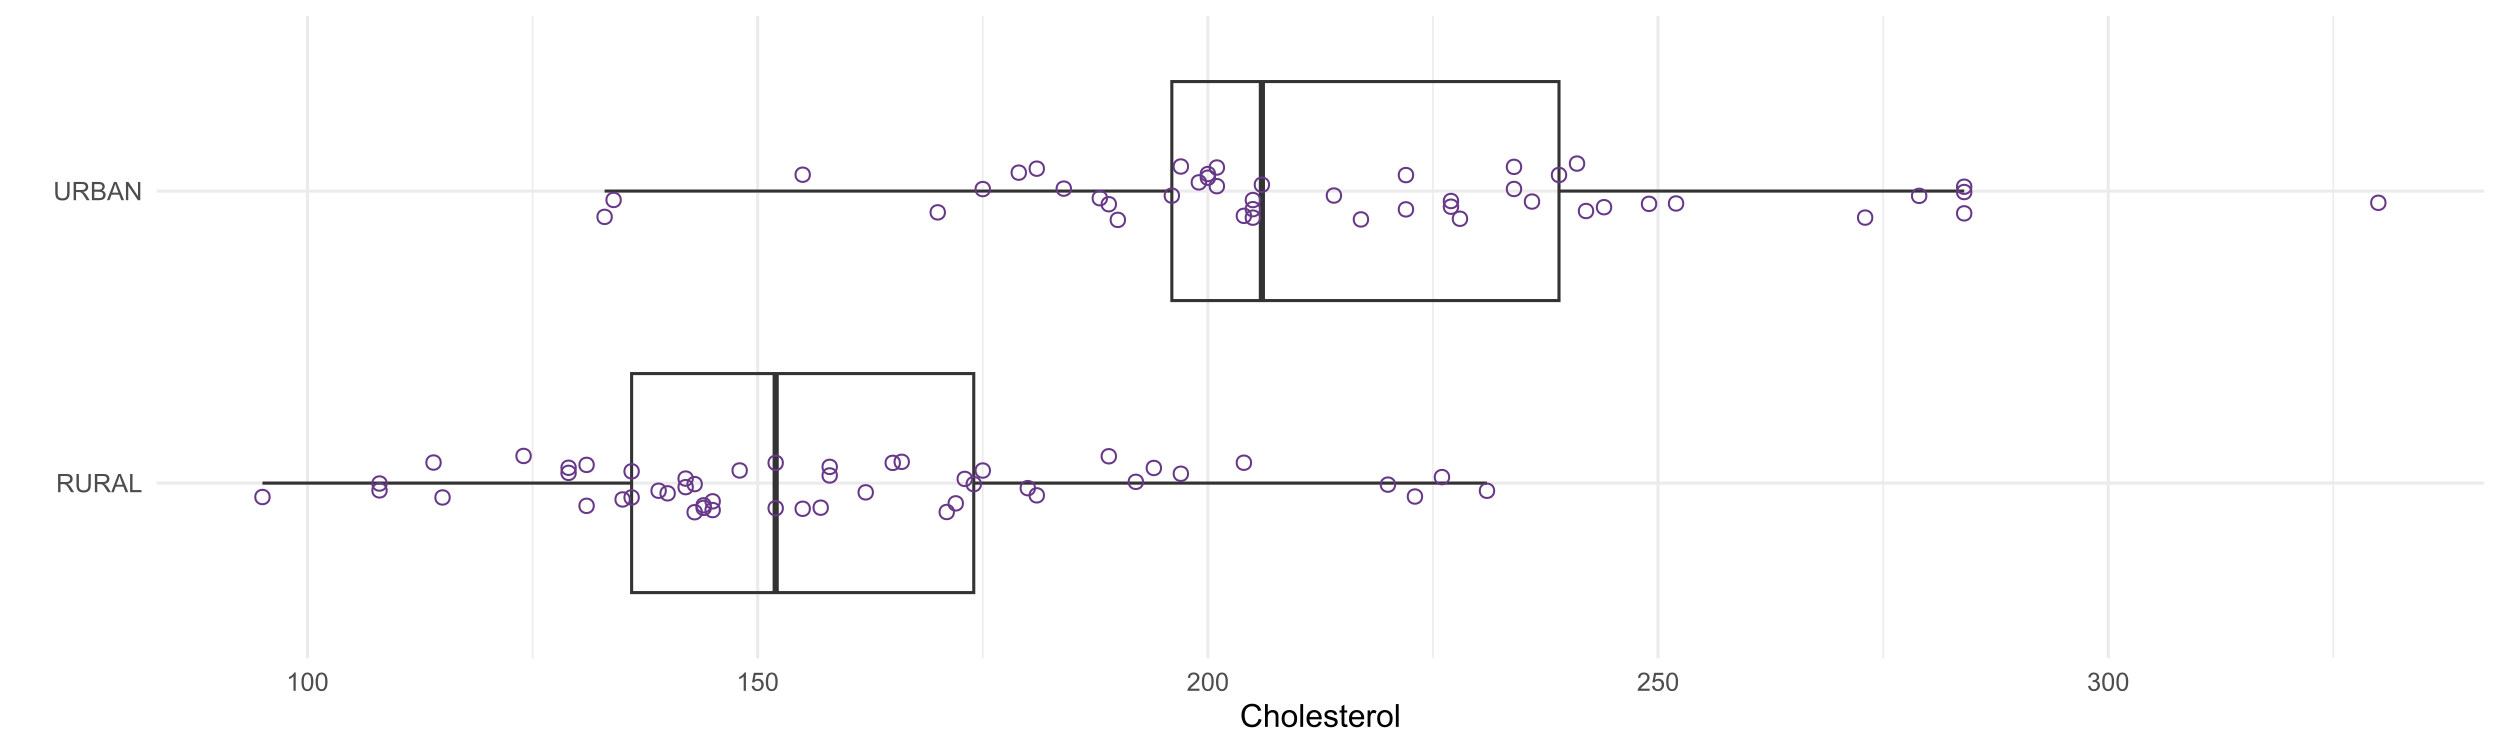 <?xml version="1.0" encoding="UTF-8"?>
<svg xmlns="http://www.w3.org/2000/svg" xmlns:xlink="http://www.w3.org/1999/xlink" width="864pt" height="259pt" viewBox="0 0 864 259" version="1.1">
<defs>
<g>
<symbol overflow="visible" id="glyph0-0">
<path style="stroke:none;" d="M 1.102 0 L 1.102 -5.5 L 5.5 -5.5 L 5.5 0 Z M 1.238 -0.137 L 5.363 -0.137 L 5.363 -5.363 L 1.238 -5.363 Z M 1.238 -0.137 "/>
</symbol>
<symbol overflow="visible" id="glyph0-1">
<path style="stroke:none;" d="M 0.691 0 L 0.691 -6.301 L 3.484 -6.301 C 4.043 -6.297 4.469 -6.242 4.766 -6.129 C 5.055 -6.016 5.289 -5.816 5.465 -5.531 C 5.637 -5.242 5.723 -4.926 5.727 -4.582 C 5.723 -4.133 5.578 -3.754 5.293 -3.449 C 5 -3.141 4.555 -2.945 3.953 -2.867 C 4.172 -2.758 4.34 -2.652 4.457 -2.551 C 4.695 -2.324 4.926 -2.047 5.148 -1.715 L 6.242 0 L 5.195 0 L 4.359 -1.312 C 4.117 -1.688 3.914 -1.977 3.758 -2.18 C 3.598 -2.379 3.457 -2.516 3.336 -2.598 C 3.207 -2.676 3.082 -2.734 2.957 -2.766 C 2.859 -2.785 2.703 -2.793 2.492 -2.797 L 1.527 -2.797 L 1.527 0 Z M 1.527 -3.52 L 3.316 -3.52 C 3.699 -3.516 3.996 -3.555 4.211 -3.637 C 4.422 -3.711 4.586 -3.836 4.699 -4.012 C 4.809 -4.184 4.863 -4.375 4.867 -4.582 C 4.863 -4.879 4.754 -5.121 4.543 -5.312 C 4.324 -5.504 3.984 -5.602 3.52 -5.602 L 1.527 -5.602 Z M 1.527 -3.52 "/>
</symbol>
<symbol overflow="visible" id="glyph0-2">
<path style="stroke:none;" d="M 4.812 -6.301 L 5.645 -6.301 L 5.645 -2.66 C 5.641 -2.027 5.57 -1.523 5.43 -1.152 C 5.285 -0.777 5.027 -0.473 4.652 -0.242 C 4.277 -0.008 3.785 0.105 3.184 0.109 C 2.59 0.105 2.109 0.008 1.734 -0.195 C 1.359 -0.398 1.09 -0.695 0.93 -1.082 C 0.77 -1.465 0.691 -1.992 0.691 -2.66 L 0.691 -6.301 L 1.527 -6.301 L 1.527 -2.664 C 1.523 -2.113 1.574 -1.711 1.68 -1.453 C 1.777 -1.195 1.953 -0.996 2.203 -0.855 C 2.449 -0.715 2.75 -0.645 3.109 -0.645 C 3.723 -0.645 4.16 -0.781 4.422 -1.059 C 4.68 -1.336 4.809 -1.871 4.812 -2.664 Z M 4.812 -6.301 "/>
</symbol>
<symbol overflow="visible" id="glyph0-3">
<path style="stroke:none;" d="M -0.012 0 L 2.406 -6.301 L 3.305 -6.301 L 5.883 0 L 4.934 0 L 4.199 -1.906 L 1.562 -1.906 L 0.871 0 Z M 1.805 -2.586 L 3.941 -2.586 L 3.281 -4.332 C 3.078 -4.855 2.93 -5.293 2.836 -5.637 C 2.754 -5.23 2.641 -4.828 2.496 -4.434 Z M 1.805 -2.586 "/>
</symbol>
<symbol overflow="visible" id="glyph0-4">
<path style="stroke:none;" d="M 0.645 0 L 0.645 -6.301 L 1.477 -6.301 L 1.477 -0.742 L 4.582 -0.742 L 4.582 0 Z M 0.645 0 "/>
</symbol>
<symbol overflow="visible" id="glyph0-5">
<path style="stroke:none;" d="M 0.645 0 L 0.645 -6.301 L 3.008 -6.301 C 3.484 -6.297 3.871 -6.234 4.164 -6.109 C 4.453 -5.98 4.68 -5.785 4.848 -5.52 C 5.012 -5.254 5.098 -4.977 5.098 -4.688 C 5.098 -4.418 5.023 -4.164 4.875 -3.926 C 4.727 -3.688 4.504 -3.496 4.215 -3.352 C 4.59 -3.238 4.883 -3.047 5.094 -2.777 C 5.297 -2.508 5.402 -2.191 5.402 -1.828 C 5.402 -1.531 5.34 -1.254 5.215 -1.004 C 5.09 -0.746 4.934 -0.551 4.75 -0.418 C 4.566 -0.277 4.336 -0.176 4.062 -0.105 C 3.781 -0.035 3.445 0 3.047 0 Z M 1.477 -3.652 L 2.84 -3.652 C 3.207 -3.648 3.473 -3.676 3.637 -3.727 C 3.844 -3.789 4.004 -3.891 4.113 -4.039 C 4.219 -4.18 4.27 -4.363 4.273 -4.59 C 4.27 -4.793 4.223 -4.977 4.125 -5.141 C 4.023 -5.297 3.879 -5.406 3.695 -5.465 C 3.508 -5.523 3.188 -5.555 2.738 -5.555 L 1.477 -5.555 Z M 1.477 -0.742 L 3.047 -0.742 C 3.312 -0.738 3.5 -0.75 3.613 -0.773 C 3.805 -0.805 3.965 -0.859 4.094 -0.945 C 4.223 -1.023 4.328 -1.141 4.414 -1.297 C 4.492 -1.445 4.535 -1.625 4.539 -1.828 C 4.535 -2.062 4.473 -2.266 4.355 -2.438 C 4.23 -2.609 4.066 -2.73 3.855 -2.805 C 3.641 -2.871 3.332 -2.906 2.934 -2.91 L 1.477 -2.91 Z M 1.477 -0.742 "/>
</symbol>
<symbol overflow="visible" id="glyph0-6">
<path style="stroke:none;" d="M 0.672 0 L 0.672 -6.301 L 1.527 -6.301 L 4.836 -1.352 L 4.836 -6.301 L 5.633 -6.301 L 5.633 0 L 4.777 0 L 1.469 -4.949 L 1.469 0 Z M 0.672 0 "/>
</symbol>
<symbol overflow="visible" id="glyph0-7">
<path style="stroke:none;" d="M 3.277 0 L 2.504 0 L 2.504 -4.93 C 2.316 -4.75 2.074 -4.574 1.773 -4.395 C 1.469 -4.215 1.195 -4.082 0.957 -3.996 L 0.957 -4.742 C 1.387 -4.941 1.766 -5.188 2.09 -5.48 C 2.414 -5.77 2.645 -6.051 2.781 -6.324 L 3.277 -6.324 Z M 3.277 0 "/>
</symbol>
<symbol overflow="visible" id="glyph0-8">
<path style="stroke:none;" d="M 0.367 -3.105 C 0.363 -3.848 0.438 -4.445 0.594 -4.902 C 0.742 -5.355 0.973 -5.707 1.277 -5.953 C 1.578 -6.199 1.957 -6.32 2.418 -6.324 C 2.754 -6.32 3.051 -6.254 3.309 -6.121 C 3.562 -5.984 3.773 -5.789 3.938 -5.531 C 4.102 -5.273 4.23 -4.961 4.328 -4.594 C 4.422 -4.227 4.469 -3.73 4.473 -3.105 C 4.469 -2.367 4.395 -1.77 4.242 -1.316 C 4.09 -0.859 3.863 -0.508 3.562 -0.262 C 3.258 -0.016 2.875 0.105 2.418 0.109 C 1.809 0.105 1.332 -0.109 0.988 -0.547 C 0.57 -1.066 0.363 -1.922 0.367 -3.105 Z M 1.16 -3.105 C 1.16 -2.07 1.281 -1.379 1.523 -1.039 C 1.766 -0.695 2.062 -0.527 2.418 -0.527 C 2.773 -0.527 3.074 -0.699 3.316 -1.043 C 3.559 -1.387 3.68 -2.074 3.68 -3.105 C 3.68 -4.145 3.559 -4.832 3.316 -5.172 C 3.074 -5.512 2.77 -5.684 2.41 -5.684 C 2.051 -5.684 1.77 -5.531 1.559 -5.234 C 1.293 -4.844 1.16 -4.137 1.16 -3.105 Z M 1.16 -3.105 "/>
</symbol>
<symbol overflow="visible" id="glyph0-9">
<path style="stroke:none;" d="M 0.367 -1.648 L 1.176 -1.719 C 1.234 -1.32 1.375 -1.023 1.594 -0.824 C 1.812 -0.625 2.078 -0.527 2.391 -0.527 C 2.762 -0.527 3.074 -0.668 3.336 -0.949 C 3.59 -1.23 3.719 -1.602 3.723 -2.066 C 3.719 -2.504 3.594 -2.852 3.348 -3.109 C 3.098 -3.363 2.773 -3.492 2.375 -3.492 C 2.125 -3.492 1.902 -3.434 1.703 -3.32 C 1.5 -3.207 1.344 -3.062 1.23 -2.883 L 0.504 -2.977 L 1.113 -6.215 L 4.246 -6.215 L 4.246 -5.473 L 1.73 -5.473 L 1.391 -3.781 C 1.766 -4.039 2.164 -4.172 2.582 -4.176 C 3.129 -4.172 3.594 -3.98 3.973 -3.605 C 4.352 -3.223 4.539 -2.734 4.543 -2.137 C 4.539 -1.562 4.375 -1.07 4.043 -0.656 C 3.637 -0.148 3.086 0.105 2.391 0.109 C 1.816 0.105 1.348 -0.051 0.984 -0.371 C 0.621 -0.691 0.414 -1.117 0.367 -1.648 Z M 0.367 -1.648 "/>
</symbol>
<symbol overflow="visible" id="glyph0-10">
<path style="stroke:none;" d="M 4.43 -0.742 L 4.43 0 L 0.266 0 C 0.258 -0.188 0.289 -0.367 0.355 -0.539 C 0.461 -0.82 0.629 -1.098 0.863 -1.375 C 1.094 -1.648 1.434 -1.965 1.879 -2.328 C 2.562 -2.887 3.023 -3.332 3.266 -3.664 C 3.5 -3.988 3.621 -4.301 3.625 -4.594 C 3.621 -4.898 3.512 -5.156 3.297 -5.367 C 3.074 -5.578 2.789 -5.684 2.441 -5.684 C 2.066 -5.684 1.77 -5.57 1.547 -5.348 C 1.32 -5.125 1.207 -4.816 1.207 -4.422 L 0.414 -4.504 C 0.465 -5.094 0.668 -5.543 1.027 -5.855 C 1.379 -6.164 1.855 -6.32 2.457 -6.324 C 3.059 -6.32 3.539 -6.152 3.891 -5.82 C 4.242 -5.484 4.418 -5.07 4.422 -4.578 C 4.418 -4.32 4.367 -4.074 4.266 -3.832 C 4.164 -3.59 3.992 -3.332 3.754 -3.062 C 3.512 -2.793 3.113 -2.426 2.562 -1.957 C 2.094 -1.566 1.797 -1.301 1.664 -1.16 C 1.531 -1.02 1.422 -0.879 1.34 -0.742 Z M 4.43 -0.742 "/>
</symbol>
<symbol overflow="visible" id="glyph0-11">
<path style="stroke:none;" d="M 0.371 -1.664 L 1.145 -1.766 C 1.23 -1.324 1.383 -1.008 1.598 -0.816 C 1.809 -0.621 2.066 -0.527 2.375 -0.527 C 2.734 -0.527 3.043 -0.652 3.297 -0.906 C 3.547 -1.156 3.672 -1.469 3.676 -1.844 C 3.672 -2.195 3.555 -2.488 3.324 -2.719 C 3.09 -2.949 2.797 -3.062 2.441 -3.066 C 2.293 -3.062 2.109 -3.035 1.895 -2.98 L 1.98 -3.66 C 2.031 -3.652 2.07 -3.648 2.105 -3.652 C 2.434 -3.648 2.73 -3.734 2.996 -3.91 C 3.254 -4.078 3.387 -4.344 3.391 -4.703 C 3.387 -4.984 3.289 -5.219 3.102 -5.406 C 2.906 -5.59 2.66 -5.684 2.359 -5.688 C 2.055 -5.684 1.805 -5.59 1.605 -5.402 C 1.402 -5.215 1.273 -4.93 1.219 -4.555 L 0.445 -4.691 C 0.539 -5.207 0.754 -5.609 1.09 -5.895 C 1.426 -6.18 1.844 -6.32 2.344 -6.324 C 2.688 -6.32 3.004 -6.246 3.293 -6.102 C 3.582 -5.953 3.801 -5.754 3.953 -5.5 C 4.105 -5.242 4.184 -4.973 4.184 -4.688 C 4.184 -4.414 4.109 -4.164 3.965 -3.945 C 3.816 -3.719 3.602 -3.543 3.316 -3.41 C 3.688 -3.324 3.977 -3.145 4.184 -2.875 C 4.391 -2.602 4.492 -2.262 4.496 -1.859 C 4.492 -1.305 4.293 -0.84 3.895 -0.461 C 3.492 -0.078 2.984 0.109 2.371 0.113 C 1.816 0.109 1.355 -0.051 0.992 -0.379 C 0.625 -0.707 0.418 -1.137 0.371 -1.664 Z M 0.371 -1.664 "/>
</symbol>
<symbol overflow="visible" id="glyph1-0">
<path style="stroke:none;" d="M 1.375 0 L 1.375 -6.875 L 6.875 -6.875 L 6.875 0 Z M 1.547 -0.172 L 6.703 -0.172 L 6.703 -6.703 L 1.547 -6.703 Z M 1.547 -0.172 "/>
</symbol>
<symbol overflow="visible" id="glyph1-1">
<path style="stroke:none;" d="M 6.469 -2.762 L 7.508 -2.496 C 7.285 -1.641 6.895 -0.988 6.328 -0.539 C 5.758 -0.094 5.062 0.129 4.25 0.133 C 3.398 0.129 2.707 -0.039 2.176 -0.383 C 1.641 -0.727 1.238 -1.227 0.961 -1.883 C 0.684 -2.535 0.543 -3.242 0.547 -3.996 C 0.543 -4.816 0.699 -5.531 1.016 -6.141 C 1.328 -6.75 1.777 -7.211 2.355 -7.531 C 2.934 -7.844 3.57 -8.004 4.266 -8.008 C 5.051 -8.004 5.711 -7.805 6.25 -7.406 C 6.785 -7.004 7.16 -6.438 7.375 -5.715 L 6.348 -5.473 C 6.16 -6.043 5.895 -6.457 5.551 -6.723 C 5.199 -6.98 4.766 -7.113 4.242 -7.117 C 3.637 -7.113 3.129 -6.969 2.727 -6.68 C 2.316 -6.391 2.031 -6 1.867 -5.512 C 1.699 -5.023 1.617 -4.52 1.621 -4 C 1.617 -3.328 1.715 -2.742 1.914 -2.246 C 2.105 -1.746 2.41 -1.375 2.824 -1.129 C 3.234 -0.879 3.68 -0.754 4.164 -0.758 C 4.746 -0.754 5.238 -0.922 5.645 -1.262 C 6.043 -1.594 6.32 -2.094 6.469 -2.762 Z M 6.469 -2.762 "/>
</symbol>
<symbol overflow="visible" id="glyph1-2">
<path style="stroke:none;" d="M 0.727 0 L 0.727 -7.875 L 1.691 -7.875 L 1.691 -5.047 C 2.141 -5.566 2.711 -5.828 3.398 -5.832 C 3.82 -5.828 4.188 -5.746 4.5 -5.582 C 4.812 -5.414 5.035 -5.184 5.168 -4.891 C 5.301 -4.598 5.367 -4.172 5.371 -3.613 L 5.371 0 L 4.406 0 L 4.406 -3.613 C 4.406 -4.094 4.301 -4.445 4.09 -4.668 C 3.879 -4.887 3.582 -4.996 3.203 -5 C 2.914 -4.996 2.645 -4.922 2.395 -4.777 C 2.141 -4.625 1.961 -4.426 1.852 -4.172 C 1.742 -3.918 1.688 -3.566 1.691 -3.121 L 1.691 0 Z M 0.727 0 "/>
</symbol>
<symbol overflow="visible" id="glyph1-3">
<path style="stroke:none;" d="M 0.367 -2.852 C 0.363 -3.906 0.656 -4.688 1.246 -5.199 C 1.734 -5.617 2.332 -5.828 3.039 -5.832 C 3.82 -5.828 4.461 -5.574 4.961 -5.062 C 5.457 -4.547 5.707 -3.836 5.711 -2.934 C 5.707 -2.195 5.598 -1.617 5.379 -1.199 C 5.156 -0.777 4.832 -0.449 4.414 -0.219 C 3.992 0.016 3.535 0.129 3.039 0.129 C 2.238 0.129 1.594 -0.125 1.105 -0.637 C 0.609 -1.148 0.363 -1.887 0.367 -2.852 Z M 1.359 -2.852 C 1.359 -2.121 1.516 -1.574 1.836 -1.211 C 2.152 -0.844 2.555 -0.66 3.039 -0.664 C 3.516 -0.66 3.914 -0.844 4.234 -1.211 C 4.551 -1.574 4.711 -2.133 4.715 -2.883 C 4.711 -3.586 4.551 -4.117 4.234 -4.484 C 3.91 -4.844 3.512 -5.027 3.039 -5.031 C 2.555 -5.027 2.152 -4.848 1.836 -4.488 C 1.516 -4.129 1.359 -3.582 1.359 -2.852 Z M 1.359 -2.852 "/>
</symbol>
<symbol overflow="visible" id="glyph1-4">
<path style="stroke:none;" d="M 0.703 0 L 0.703 -7.875 L 1.672 -7.875 L 1.672 0 Z M 0.703 0 "/>
</symbol>
<symbol overflow="visible" id="glyph1-5">
<path style="stroke:none;" d="M 4.629 -1.836 L 5.629 -1.715 C 5.469 -1.125 5.176 -0.672 4.75 -0.352 C 4.324 -0.031 3.781 0.129 3.121 0.129 C 2.281 0.129 1.617 -0.125 1.133 -0.641 C 0.641 -1.152 0.398 -1.875 0.402 -2.805 C 0.398 -3.762 0.645 -4.504 1.145 -5.035 C 1.637 -5.562 2.277 -5.828 3.066 -5.832 C 3.824 -5.828 4.449 -5.57 4.934 -5.051 C 5.418 -4.531 5.66 -3.801 5.66 -2.863 C 5.66 -2.805 5.656 -2.719 5.656 -2.605 L 1.402 -2.605 C 1.434 -1.977 1.613 -1.496 1.934 -1.164 C 2.25 -0.828 2.645 -0.66 3.125 -0.664 C 3.477 -0.66 3.781 -0.754 4.031 -0.945 C 4.281 -1.129 4.48 -1.426 4.629 -1.836 Z M 1.457 -3.398 L 4.641 -3.398 C 4.598 -3.879 4.473 -4.238 4.273 -4.48 C 3.961 -4.852 3.562 -5.039 3.078 -5.039 C 2.629 -5.039 2.258 -4.891 1.957 -4.594 C 1.652 -4.297 1.484 -3.898 1.457 -3.398 Z M 1.457 -3.398 "/>
</symbol>
<symbol overflow="visible" id="glyph1-6">
<path style="stroke:none;" d="M 0.34 -1.703 L 1.293 -1.852 C 1.344 -1.469 1.492 -1.172 1.742 -0.969 C 1.984 -0.762 2.328 -0.66 2.773 -0.664 C 3.211 -0.66 3.539 -0.75 3.758 -0.934 C 3.969 -1.113 4.078 -1.328 4.082 -1.574 C 4.078 -1.789 3.984 -1.961 3.797 -2.09 C 3.664 -2.172 3.332 -2.281 2.809 -2.418 C 2.098 -2.594 1.605 -2.75 1.332 -2.883 C 1.055 -3.012 0.848 -3.191 0.711 -3.422 C 0.566 -3.652 0.496 -3.906 0.5 -4.188 C 0.496 -4.441 0.555 -4.676 0.672 -4.895 C 0.785 -5.105 0.945 -5.289 1.148 -5.438 C 1.297 -5.547 1.5 -5.637 1.762 -5.715 C 2.02 -5.789 2.301 -5.828 2.602 -5.832 C 3.047 -5.828 3.438 -5.766 3.777 -5.637 C 4.113 -5.508 4.363 -5.332 4.527 -5.113 C 4.688 -4.891 4.797 -4.598 4.859 -4.234 L 3.914 -4.102 C 3.871 -4.395 3.746 -4.621 3.543 -4.789 C 3.336 -4.953 3.043 -5.039 2.668 -5.039 C 2.223 -5.039 1.906 -4.965 1.719 -4.816 C 1.523 -4.668 1.43 -4.496 1.434 -4.301 C 1.43 -4.176 1.469 -4.062 1.551 -3.965 C 1.629 -3.859 1.754 -3.773 1.922 -3.707 C 2.016 -3.668 2.301 -3.586 2.777 -3.461 C 3.461 -3.273 3.938 -3.121 4.207 -3.008 C 4.477 -2.891 4.688 -2.723 4.844 -2.504 C 4.996 -2.277 5.074 -2.004 5.074 -1.676 C 5.074 -1.352 4.98 -1.047 4.793 -0.766 C 4.605 -0.48 4.332 -0.262 3.98 -0.105 C 3.621 0.051 3.223 0.129 2.777 0.129 C 2.035 0.129 1.469 -0.023 1.082 -0.332 C 0.691 -0.641 0.445 -1.098 0.34 -1.703 Z M 0.34 -1.703 "/>
</symbol>
<symbol overflow="visible" id="glyph1-7">
<path style="stroke:none;" d="M 2.836 -0.863 L 2.977 -0.012 C 2.703 0.043 2.457 0.07 2.246 0.074 C 1.891 0.07 1.621 0.02 1.43 -0.09 C 1.234 -0.199 1.098 -0.348 1.02 -0.527 C 0.941 -0.707 0.902 -1.086 0.902 -1.672 L 0.902 -4.953 L 0.195 -4.953 L 0.195 -5.703 L 0.902 -5.703 L 0.902 -7.117 L 1.863 -7.695 L 1.863 -5.703 L 2.836 -5.703 L 2.836 -4.953 L 1.863 -4.953 L 1.863 -1.617 C 1.863 -1.34 1.879 -1.16 1.914 -1.086 C 1.945 -1.004 2 -0.941 2.078 -0.898 C 2.152 -0.848 2.262 -0.824 2.41 -0.828 C 2.516 -0.824 2.66 -0.836 2.836 -0.863 Z M 2.836 -0.863 "/>
</symbol>
<symbol overflow="visible" id="glyph1-8">
<path style="stroke:none;" d="M 0.715 0 L 0.715 -5.703 L 1.586 -5.703 L 1.586 -4.84 C 1.805 -5.242 2.008 -5.508 2.199 -5.637 C 2.383 -5.766 2.59 -5.828 2.82 -5.832 C 3.141 -5.828 3.473 -5.727 3.812 -5.523 L 3.48 -4.625 C 3.242 -4.762 3.004 -4.832 2.773 -4.836 C 2.555 -4.832 2.363 -4.77 2.199 -4.645 C 2.027 -4.516 1.91 -4.34 1.844 -4.113 C 1.73 -3.77 1.676 -3.391 1.68 -2.984 L 1.68 0 Z M 0.715 0 "/>
</symbol>
</g>
<clipPath id="clip1">
  <path d="M 183 5.48 L 185 5.48 L 185 227.512 L 183 227.512 Z M 183 5.48 "/>
</clipPath>
<clipPath id="clip2">
  <path d="M 339 5.48 L 340 5.48 L 340 227.512 L 339 227.512 Z M 339 5.48 "/>
</clipPath>
<clipPath id="clip3">
  <path d="M 494 5.48 L 496 5.48 L 496 227.512 L 494 227.512 Z M 494 5.48 "/>
</clipPath>
<clipPath id="clip4">
  <path d="M 650 5.48 L 652 5.48 L 652 227.512 L 650 227.512 Z M 650 5.48 "/>
</clipPath>
<clipPath id="clip5">
  <path d="M 806 5.48 L 807 5.48 L 807 227.512 L 806 227.512 Z M 806 5.48 "/>
</clipPath>
<clipPath id="clip6">
  <path d="M 54.145 166 L 858.52 166 L 858.52 168 L 54.145 168 Z M 54.145 166 "/>
</clipPath>
<clipPath id="clip7">
  <path d="M 54.145 65 L 858.52 65 L 858.52 67 L 54.145 67 Z M 54.145 65 "/>
</clipPath>
<clipPath id="clip8">
  <path d="M 105 5.48 L 107 5.48 L 107 227.512 L 105 227.512 Z M 105 5.48 "/>
</clipPath>
<clipPath id="clip9">
  <path d="M 261 5.48 L 263 5.48 L 263 227.512 L 261 227.512 Z M 261 5.48 "/>
</clipPath>
<clipPath id="clip10">
  <path d="M 416 5.48 L 418 5.48 L 418 227.512 L 416 227.512 Z M 416 5.48 "/>
</clipPath>
<clipPath id="clip11">
  <path d="M 572 5.48 L 574 5.48 L 574 227.512 L 572 227.512 Z M 572 5.48 "/>
</clipPath>
<clipPath id="clip12">
  <path d="M 728 5.48 L 730 5.48 L 730 227.512 L 728 227.512 Z M 728 5.48 "/>
</clipPath>
</defs>
<g id="surface34">
<rect x="0" y="0" width="864" height="259" style="fill:rgb(100%,100%,100%);fill-opacity:1;stroke:none;"/>
<g clip-path="url(#clip1)" clip-rule="nonzero">
<path style="fill:none;stroke-width:0.533;stroke-linecap:butt;stroke-linejoin:round;stroke:rgb(92.157%,92.157%,92.157%);stroke-opacity:1;stroke-miterlimit:10;" d="M 184.059 227.508 L 184.059 5.48 "/>
</g>
<g clip-path="url(#clip2)" clip-rule="nonzero">
<path style="fill:none;stroke-width:0.533;stroke-linecap:butt;stroke-linejoin:round;stroke:rgb(92.157%,92.157%,92.157%);stroke-opacity:1;stroke-miterlimit:10;" d="M 339.645 227.508 L 339.645 5.48 "/>
</g>
<g clip-path="url(#clip3)" clip-rule="nonzero">
<path style="fill:none;stroke-width:0.533;stroke-linecap:butt;stroke-linejoin:round;stroke:rgb(92.157%,92.157%,92.157%);stroke-opacity:1;stroke-miterlimit:10;" d="M 495.23 227.508 L 495.23 5.48 "/>
</g>
<g clip-path="url(#clip4)" clip-rule="nonzero">
<path style="fill:none;stroke-width:0.533;stroke-linecap:butt;stroke-linejoin:round;stroke:rgb(92.157%,92.157%,92.157%);stroke-opacity:1;stroke-miterlimit:10;" d="M 650.812 227.508 L 650.812 5.48 "/>
</g>
<g clip-path="url(#clip5)" clip-rule="nonzero">
<path style="fill:none;stroke-width:0.533;stroke-linecap:butt;stroke-linejoin:round;stroke:rgb(92.157%,92.157%,92.157%);stroke-opacity:1;stroke-miterlimit:10;" d="M 806.398 227.508 L 806.398 5.48 "/>
</g>
<g clip-path="url(#clip6)" clip-rule="nonzero">
<path style="fill:none;stroke-width:1.067;stroke-linecap:butt;stroke-linejoin:round;stroke:rgb(92.157%,92.157%,92.157%);stroke-opacity:1;stroke-miterlimit:10;" d="M 54.145 166.957 L 858.52 166.957 "/>
</g>
<g clip-path="url(#clip7)" clip-rule="nonzero">
<path style="fill:none;stroke-width:1.067;stroke-linecap:butt;stroke-linejoin:round;stroke:rgb(92.157%,92.157%,92.157%);stroke-opacity:1;stroke-miterlimit:10;" d="M 54.145 66.031 L 858.52 66.031 "/>
</g>
<g clip-path="url(#clip8)" clip-rule="nonzero">
<path style="fill:none;stroke-width:1.067;stroke-linecap:butt;stroke-linejoin:round;stroke:rgb(92.157%,92.157%,92.157%);stroke-opacity:1;stroke-miterlimit:10;" d="M 106.266 227.508 L 106.266 5.48 "/>
</g>
<g clip-path="url(#clip9)" clip-rule="nonzero">
<path style="fill:none;stroke-width:1.067;stroke-linecap:butt;stroke-linejoin:round;stroke:rgb(92.157%,92.157%,92.157%);stroke-opacity:1;stroke-miterlimit:10;" d="M 261.852 227.508 L 261.852 5.48 "/>
</g>
<g clip-path="url(#clip10)" clip-rule="nonzero">
<path style="fill:none;stroke-width:1.067;stroke-linecap:butt;stroke-linejoin:round;stroke:rgb(92.157%,92.157%,92.157%);stroke-opacity:1;stroke-miterlimit:10;" d="M 417.438 227.508 L 417.438 5.48 "/>
</g>
<g clip-path="url(#clip11)" clip-rule="nonzero">
<path style="fill:none;stroke-width:1.067;stroke-linecap:butt;stroke-linejoin:round;stroke:rgb(92.157%,92.157%,92.157%);stroke-opacity:1;stroke-miterlimit:10;" d="M 573.02 227.508 L 573.02 5.48 "/>
</g>
<g clip-path="url(#clip12)" clip-rule="nonzero">
<path style="fill:none;stroke-width:1.067;stroke-linecap:butt;stroke-linejoin:round;stroke:rgb(92.157%,92.157%,92.157%);stroke-opacity:1;stroke-miterlimit:10;" d="M 728.605 227.508 L 728.605 5.48 "/>
</g>
<path style="fill:none;stroke-width:1.067;stroke-linecap:butt;stroke-linejoin:round;stroke:rgb(20%,20%,20%);stroke-opacity:1;stroke-miterlimit:10;" d="M 336.531 166.957 L 513.898 166.957 "/>
<path style="fill:none;stroke-width:1.067;stroke-linecap:butt;stroke-linejoin:round;stroke:rgb(20%,20%,20%);stroke-opacity:1;stroke-miterlimit:10;" d="M 218.285 166.957 L 90.707 166.957 "/>
<path style="fill:none;stroke-width:1.067;stroke-linecap:butt;stroke-linejoin:miter;stroke:rgb(20%,20%,20%);stroke-opacity:1;stroke-miterlimit:10;" d="M 336.531 204.801 L 218.285 204.801 L 218.285 129.109 L 336.531 129.109 Z M 336.531 204.801 "/>
<path style="fill:none;stroke-width:2.134;stroke-linecap:butt;stroke-linejoin:miter;stroke:rgb(20%,20%,20%);stroke-opacity:1;stroke-miterlimit:10;" d="M 268.074 204.801 L 268.074 129.109 "/>
<path style="fill:none;stroke-width:1.067;stroke-linecap:butt;stroke-linejoin:round;stroke:rgb(20%,20%,20%);stroke-opacity:1;stroke-miterlimit:10;" d="M 538.793 66.031 L 678.82 66.031 "/>
<path style="fill:none;stroke-width:1.067;stroke-linecap:butt;stroke-linejoin:round;stroke:rgb(20%,20%,20%);stroke-opacity:1;stroke-miterlimit:10;" d="M 404.988 66.031 L 208.953 66.031 "/>
<path style="fill:none;stroke-width:1.067;stroke-linecap:butt;stroke-linejoin:miter;stroke:rgb(20%,20%,20%);stroke-opacity:1;stroke-miterlimit:10;" d="M 538.793 103.879 L 404.988 103.879 L 404.988 28.188 L 538.793 28.188 Z M 538.793 103.879 "/>
<path style="fill:none;stroke-width:2.134;stroke-linecap:butt;stroke-linejoin:miter;stroke:rgb(20%,20%,20%);stroke-opacity:1;stroke-miterlimit:10;" d="M 436.105 103.879 L 436.105 28.188 "/>
<path style="fill:none;stroke-width:0.709;stroke-linecap:round;stroke-linejoin:round;stroke:rgb(40.392%,21.961%,53.333%);stroke-opacity:1;stroke-miterlimit:10;" d="M 211.441 74.953 C 211.441 78.27 206.465 78.27 206.465 74.953 C 206.465 71.633 211.441 71.633 211.441 74.953 "/>
<path style="fill:none;stroke-width:0.709;stroke-linecap:round;stroke-linejoin:round;stroke:rgb(40.392%,21.961%,53.333%);stroke-opacity:1;stroke-miterlimit:10;" d="M 214.551 69.105 C 214.551 72.422 209.574 72.422 209.574 69.105 C 209.574 65.785 214.551 65.785 214.551 69.105 "/>
<path style="fill:none;stroke-width:0.709;stroke-linecap:round;stroke-linejoin:round;stroke:rgb(40.392%,21.961%,53.333%);stroke-opacity:1;stroke-miterlimit:10;" d="M 279.898 60.383 C 279.898 63.699 274.922 63.699 274.922 60.383 C 274.922 57.066 279.898 57.066 279.898 60.383 "/>
<path style="fill:none;stroke-width:0.709;stroke-linecap:round;stroke-linejoin:round;stroke:rgb(40.392%,21.961%,53.333%);stroke-opacity:1;stroke-miterlimit:10;" d="M 326.574 73.395 C 326.574 76.711 321.598 76.711 321.598 73.395 C 321.598 70.074 326.574 70.074 326.574 73.395 "/>
<path style="fill:none;stroke-width:0.709;stroke-linecap:round;stroke-linejoin:round;stroke:rgb(40.392%,21.961%,53.333%);stroke-opacity:1;stroke-miterlimit:10;" d="M 342.133 65.344 C 342.133 68.66 337.156 68.66 337.156 65.344 C 337.156 62.027 342.133 62.027 342.133 65.344 "/>
<path style="fill:none;stroke-width:0.709;stroke-linecap:round;stroke-linejoin:round;stroke:rgb(40.392%,21.961%,53.333%);stroke-opacity:1;stroke-miterlimit:10;" d="M 354.578 59.664 C 354.578 62.98 349.602 62.98 349.602 59.664 C 349.602 56.348 354.578 56.348 354.578 59.664 "/>
<path style="fill:none;stroke-width:0.709;stroke-linecap:round;stroke-linejoin:round;stroke:rgb(40.392%,21.961%,53.333%);stroke-opacity:1;stroke-miterlimit:10;" d="M 360.801 58.297 C 360.801 61.613 355.824 61.613 355.824 58.297 C 355.824 54.977 360.801 54.977 360.801 58.297 "/>
<path style="fill:none;stroke-width:0.709;stroke-linecap:round;stroke-linejoin:round;stroke:rgb(40.392%,21.961%,53.333%);stroke-opacity:1;stroke-miterlimit:10;" d="M 370.137 65.191 C 370.137 68.508 365.16 68.508 365.16 65.191 C 365.16 61.871 370.137 61.871 370.137 65.191 "/>
<path style="fill:none;stroke-width:0.709;stroke-linecap:round;stroke-linejoin:round;stroke:rgb(40.392%,21.961%,53.333%);stroke-opacity:1;stroke-miterlimit:10;" d="M 382.582 68.5 C 382.582 71.82 377.605 71.82 377.605 68.5 C 377.605 65.184 382.582 65.184 382.582 68.5 "/>
<path style="fill:none;stroke-width:0.709;stroke-linecap:round;stroke-linejoin:round;stroke:rgb(40.392%,21.961%,53.333%);stroke-opacity:1;stroke-miterlimit:10;" d="M 385.695 70.586 C 385.695 73.902 380.719 73.902 380.719 70.586 C 380.719 67.27 385.695 67.27 385.695 70.586 "/>
<path style="fill:none;stroke-width:0.709;stroke-linecap:round;stroke-linejoin:round;stroke:rgb(40.392%,21.961%,53.333%);stroke-opacity:1;stroke-miterlimit:10;" d="M 388.809 75.988 C 388.809 79.309 383.832 79.309 383.832 75.988 C 383.832 72.672 388.809 72.672 388.809 75.988 "/>
<path style="fill:none;stroke-width:0.709;stroke-linecap:round;stroke-linejoin:round;stroke:rgb(40.392%,21.961%,53.333%);stroke-opacity:1;stroke-miterlimit:10;" d="M 407.477 67.617 C 407.477 70.938 402.5 70.938 402.5 67.617 C 402.5 64.301 407.477 64.301 407.477 67.617 "/>
<path style="fill:none;stroke-width:0.709;stroke-linecap:round;stroke-linejoin:round;stroke:rgb(40.392%,21.961%,53.333%);stroke-opacity:1;stroke-miterlimit:10;" d="M 410.59 57.543 C 410.59 60.859 405.613 60.859 405.613 57.543 C 405.613 54.227 410.59 54.227 410.59 57.543 "/>
<path style="fill:none;stroke-width:0.709;stroke-linecap:round;stroke-linejoin:round;stroke:rgb(40.392%,21.961%,53.333%);stroke-opacity:1;stroke-miterlimit:10;" d="M 416.812 63.031 C 416.812 66.352 411.836 66.352 411.836 63.031 C 411.836 59.715 416.812 59.715 416.812 63.031 "/>
<path style="fill:none;stroke-width:0.709;stroke-linecap:round;stroke-linejoin:round;stroke:rgb(40.392%,21.961%,53.333%);stroke-opacity:1;stroke-miterlimit:10;" d="M 419.926 61.418 C 419.926 64.734 414.949 64.734 414.949 61.418 C 414.949 58.098 419.926 58.098 419.926 61.418 "/>
<path style="fill:none;stroke-width:0.709;stroke-linecap:round;stroke-linejoin:round;stroke:rgb(40.392%,21.961%,53.333%);stroke-opacity:1;stroke-miterlimit:10;" d="M 419.926 60.148 C 419.926 63.465 414.949 63.465 414.949 60.148 C 414.949 56.832 419.926 56.832 419.926 60.148 "/>
<path style="fill:none;stroke-width:0.709;stroke-linecap:round;stroke-linejoin:round;stroke:rgb(40.392%,21.961%,53.333%);stroke-opacity:1;stroke-miterlimit:10;" d="M 423.035 57.895 C 423.035 61.211 418.059 61.211 418.059 57.895 C 418.059 54.574 423.035 54.574 423.035 57.895 "/>
<path style="fill:none;stroke-width:0.709;stroke-linecap:round;stroke-linejoin:round;stroke:rgb(40.392%,21.961%,53.333%);stroke-opacity:1;stroke-miterlimit:10;" d="M 423.035 64.344 C 423.035 67.66 418.059 67.66 418.059 64.344 C 418.059 61.027 423.035 61.027 423.035 64.344 "/>
<path style="fill:none;stroke-width:0.709;stroke-linecap:round;stroke-linejoin:round;stroke:rgb(40.392%,21.961%,53.333%);stroke-opacity:1;stroke-miterlimit:10;" d="M 432.371 74.594 C 432.371 77.91 427.395 77.91 427.395 74.594 C 427.395 71.273 432.371 71.273 432.371 74.594 "/>
<path style="fill:none;stroke-width:0.709;stroke-linecap:round;stroke-linejoin:round;stroke:rgb(40.392%,21.961%,53.333%);stroke-opacity:1;stroke-miterlimit:10;" d="M 435.484 75.219 C 435.484 78.539 430.508 78.539 430.508 75.219 C 430.508 71.902 435.484 71.902 435.484 75.219 "/>
<path style="fill:none;stroke-width:0.709;stroke-linecap:round;stroke-linejoin:round;stroke:rgb(40.392%,21.961%,53.333%);stroke-opacity:1;stroke-miterlimit:10;" d="M 435.484 72.289 C 435.484 75.605 430.508 75.605 430.508 72.289 C 430.508 68.969 435.484 68.969 435.484 72.289 "/>
<path style="fill:none;stroke-width:0.709;stroke-linecap:round;stroke-linejoin:round;stroke:rgb(40.392%,21.961%,53.333%);stroke-opacity:1;stroke-miterlimit:10;" d="M 435.484 69.141 C 435.484 72.457 430.508 72.457 430.508 69.141 C 430.508 65.824 435.484 65.824 435.484 69.141 "/>
<path style="fill:none;stroke-width:0.709;stroke-linecap:round;stroke-linejoin:round;stroke:rgb(40.392%,21.961%,53.333%);stroke-opacity:1;stroke-miterlimit:10;" d="M 438.594 63.844 C 438.594 67.164 433.617 67.164 433.617 63.844 C 433.617 60.527 438.594 60.527 438.594 63.844 "/>
<path style="fill:none;stroke-width:0.709;stroke-linecap:round;stroke-linejoin:round;stroke:rgb(40.392%,21.961%,53.333%);stroke-opacity:1;stroke-miterlimit:10;" d="M 463.488 67.578 C 463.488 70.898 458.512 70.898 458.512 67.578 C 458.512 64.262 463.488 64.262 463.488 67.578 "/>
<path style="fill:none;stroke-width:0.709;stroke-linecap:round;stroke-linejoin:round;stroke:rgb(40.392%,21.961%,53.333%);stroke-opacity:1;stroke-miterlimit:10;" d="M 472.824 75.832 C 472.824 79.152 467.848 79.152 467.848 75.832 C 467.848 72.516 472.824 72.516 472.824 75.832 "/>
<path style="fill:none;stroke-width:0.709;stroke-linecap:round;stroke-linejoin:round;stroke:rgb(40.392%,21.961%,53.333%);stroke-opacity:1;stroke-miterlimit:10;" d="M 488.383 60.512 C 488.383 63.828 483.406 63.828 483.406 60.512 C 483.406 57.195 488.383 57.195 488.383 60.512 "/>
<path style="fill:none;stroke-width:0.709;stroke-linecap:round;stroke-linejoin:round;stroke:rgb(40.392%,21.961%,53.333%);stroke-opacity:1;stroke-miterlimit:10;" d="M 488.383 72.359 C 488.383 75.68 483.406 75.68 483.406 72.359 C 483.406 69.043 488.383 69.043 488.383 72.359 "/>
<path style="fill:none;stroke-width:0.709;stroke-linecap:round;stroke-linejoin:round;stroke:rgb(40.392%,21.961%,53.333%);stroke-opacity:1;stroke-miterlimit:10;" d="M 503.941 69.469 C 503.941 72.785 498.965 72.785 498.965 69.469 C 498.965 66.148 503.941 66.148 503.941 69.469 "/>
<path style="fill:none;stroke-width:0.709;stroke-linecap:round;stroke-linejoin:round;stroke:rgb(40.392%,21.961%,53.333%);stroke-opacity:1;stroke-miterlimit:10;" d="M 503.941 71.438 C 503.941 74.754 498.965 74.754 498.965 71.438 C 498.965 68.117 503.941 68.117 503.941 71.438 "/>
<path style="fill:none;stroke-width:0.709;stroke-linecap:round;stroke-linejoin:round;stroke:rgb(40.392%,21.961%,53.333%);stroke-opacity:1;stroke-miterlimit:10;" d="M 507.051 75.605 C 507.051 78.922 502.074 78.922 502.074 75.605 C 502.074 72.285 507.051 72.285 507.051 75.605 "/>
<path style="fill:none;stroke-width:0.709;stroke-linecap:round;stroke-linejoin:round;stroke:rgb(40.392%,21.961%,53.333%);stroke-opacity:1;stroke-miterlimit:10;" d="M 525.723 57.668 C 525.723 60.988 520.746 60.988 520.746 57.668 C 520.746 54.352 525.723 54.352 525.723 57.668 "/>
<path style="fill:none;stroke-width:0.709;stroke-linecap:round;stroke-linejoin:round;stroke:rgb(40.392%,21.961%,53.333%);stroke-opacity:1;stroke-miterlimit:10;" d="M 525.723 65.316 C 525.723 68.633 520.746 68.633 520.746 65.316 C 520.746 62 525.723 62 525.723 65.316 "/>
<path style="fill:none;stroke-width:0.709;stroke-linecap:round;stroke-linejoin:round;stroke:rgb(40.392%,21.961%,53.333%);stroke-opacity:1;stroke-miterlimit:10;" d="M 531.945 69.656 C 531.945 72.977 526.969 72.977 526.969 69.656 C 526.969 66.34 531.945 66.34 531.945 69.656 "/>
<path style="fill:none;stroke-width:0.709;stroke-linecap:round;stroke-linejoin:round;stroke:rgb(40.392%,21.961%,53.333%);stroke-opacity:1;stroke-miterlimit:10;" d="M 541.281 60.477 C 541.281 63.793 536.305 63.793 536.305 60.477 C 536.305 57.16 541.281 57.16 541.281 60.477 "/>
<path style="fill:none;stroke-width:0.709;stroke-linecap:round;stroke-linejoin:round;stroke:rgb(40.392%,21.961%,53.333%);stroke-opacity:1;stroke-miterlimit:10;" d="M 547.504 56.535 C 547.504 59.852 542.527 59.852 542.527 56.535 C 542.527 53.215 547.504 53.215 547.504 56.535 "/>
<path style="fill:none;stroke-width:0.709;stroke-linecap:round;stroke-linejoin:round;stroke:rgb(40.392%,21.961%,53.333%);stroke-opacity:1;stroke-miterlimit:10;" d="M 550.617 72.93 C 550.617 76.246 545.641 76.246 545.641 72.93 C 545.641 69.613 550.617 69.613 550.617 72.93 "/>
<path style="fill:none;stroke-width:0.709;stroke-linecap:round;stroke-linejoin:round;stroke:rgb(40.392%,21.961%,53.333%);stroke-opacity:1;stroke-miterlimit:10;" d="M 556.84 71.609 C 556.84 74.926 551.863 74.926 551.863 71.609 C 551.863 68.289 556.84 68.289 556.84 71.609 "/>
<path style="fill:none;stroke-width:0.709;stroke-linecap:round;stroke-linejoin:round;stroke:rgb(40.392%,21.961%,53.333%);stroke-opacity:1;stroke-miterlimit:10;" d="M 572.398 70.453 C 572.398 73.773 567.422 73.773 567.422 70.453 C 567.422 67.137 572.398 67.137 572.398 70.453 "/>
<path style="fill:none;stroke-width:0.709;stroke-linecap:round;stroke-linejoin:round;stroke:rgb(40.392%,21.961%,53.333%);stroke-opacity:1;stroke-miterlimit:10;" d="M 581.734 70.316 C 581.734 73.637 576.758 73.637 576.758 70.316 C 576.758 67 581.734 67 581.734 70.316 "/>
<path style="fill:none;stroke-width:0.709;stroke-linecap:round;stroke-linejoin:round;stroke:rgb(40.392%,21.961%,53.333%);stroke-opacity:1;stroke-miterlimit:10;" d="M 647.078 75.199 C 647.078 78.52 642.102 78.52 642.102 75.199 C 642.102 71.883 647.078 71.883 647.078 75.199 "/>
<path style="fill:none;stroke-width:0.709;stroke-linecap:round;stroke-linejoin:round;stroke:rgb(40.392%,21.961%,53.333%);stroke-opacity:1;stroke-miterlimit:10;" d="M 665.75 67.688 C 665.75 71.004 660.773 71.004 660.773 67.688 C 660.773 64.367 665.75 64.367 665.75 67.688 "/>
<path style="fill:none;stroke-width:0.709;stroke-linecap:round;stroke-linejoin:round;stroke:rgb(40.392%,21.961%,53.333%);stroke-opacity:1;stroke-miterlimit:10;" d="M 681.309 64.535 C 681.309 67.852 676.332 67.852 676.332 64.535 C 676.332 61.215 681.309 61.215 681.309 64.535 "/>
<path style="fill:none;stroke-width:0.709;stroke-linecap:round;stroke-linejoin:round;stroke:rgb(40.392%,21.961%,53.333%);stroke-opacity:1;stroke-miterlimit:10;" d="M 681.309 66.371 C 681.309 69.691 676.332 69.691 676.332 66.371 C 676.332 63.055 681.309 63.055 681.309 66.371 "/>
<path style="fill:none;stroke-width:0.709;stroke-linecap:round;stroke-linejoin:round;stroke:rgb(40.392%,21.961%,53.333%);stroke-opacity:1;stroke-miterlimit:10;" d="M 681.309 73.738 C 681.309 77.059 676.332 77.059 676.332 73.738 C 676.332 70.422 681.309 70.422 681.309 73.738 "/>
<path style="fill:none;stroke-width:0.709;stroke-linecap:round;stroke-linejoin:round;stroke:rgb(40.392%,21.961%,53.333%);stroke-opacity:1;stroke-miterlimit:10;" d="M 824.445 70.082 C 824.445 73.402 819.469 73.402 819.469 70.082 C 819.469 66.766 824.445 66.766 824.445 70.082 "/>
<path style="fill:none;stroke-width:0.709;stroke-linecap:round;stroke-linejoin:round;stroke:rgb(40.392%,21.961%,53.333%);stroke-opacity:1;stroke-miterlimit:10;" d="M 93.195 171.77 C 93.195 175.086 88.219 175.086 88.219 171.77 C 88.219 168.449 93.195 168.449 93.195 171.77 "/>
<path style="fill:none;stroke-width:0.709;stroke-linecap:round;stroke-linejoin:round;stroke:rgb(40.392%,21.961%,53.333%);stroke-opacity:1;stroke-miterlimit:10;" d="M 133.648 167.105 C 133.648 170.422 128.672 170.422 128.672 167.105 C 128.672 163.789 133.648 163.789 133.648 167.105 "/>
<path style="fill:none;stroke-width:0.709;stroke-linecap:round;stroke-linejoin:round;stroke:rgb(40.392%,21.961%,53.333%);stroke-opacity:1;stroke-miterlimit:10;" d="M 133.648 169.48 C 133.648 172.797 128.672 172.797 128.672 169.48 C 128.672 166.164 133.648 166.164 133.648 169.48 "/>
<path style="fill:none;stroke-width:0.709;stroke-linecap:round;stroke-linejoin:round;stroke:rgb(40.392%,21.961%,53.333%);stroke-opacity:1;stroke-miterlimit:10;" d="M 152.316 159.859 C 152.316 163.176 147.34 163.176 147.34 159.859 C 147.34 156.539 152.316 156.539 152.316 159.859 "/>
<path style="fill:none;stroke-width:0.709;stroke-linecap:round;stroke-linejoin:round;stroke:rgb(40.392%,21.961%,53.333%);stroke-opacity:1;stroke-miterlimit:10;" d="M 155.43 171.926 C 155.43 175.242 150.453 175.242 150.453 171.926 C 150.453 168.609 155.43 168.609 155.43 171.926 "/>
<path style="fill:none;stroke-width:0.709;stroke-linecap:round;stroke-linejoin:round;stroke:rgb(40.392%,21.961%,53.333%);stroke-opacity:1;stroke-miterlimit:10;" d="M 183.434 157.574 C 183.434 160.895 178.457 160.895 178.457 157.574 C 178.457 154.258 183.434 154.258 183.434 157.574 "/>
<path style="fill:none;stroke-width:0.709;stroke-linecap:round;stroke-linejoin:round;stroke:rgb(40.392%,21.961%,53.333%);stroke-opacity:1;stroke-miterlimit:10;" d="M 198.992 163.422 C 198.992 166.738 194.016 166.738 194.016 163.422 C 194.016 160.105 198.992 160.105 198.992 163.422 "/>
<path style="fill:none;stroke-width:0.709;stroke-linecap:round;stroke-linejoin:round;stroke:rgb(40.392%,21.961%,53.333%);stroke-opacity:1;stroke-miterlimit:10;" d="M 198.992 161.652 C 198.992 164.973 194.016 164.973 194.016 161.652 C 194.016 158.336 198.992 158.336 198.992 161.652 "/>
<path style="fill:none;stroke-width:0.709;stroke-linecap:round;stroke-linejoin:round;stroke:rgb(40.392%,21.961%,53.333%);stroke-opacity:1;stroke-miterlimit:10;" d="M 205.215 174.816 C 205.215 178.133 200.238 178.133 200.238 174.816 C 200.238 171.496 205.215 171.496 205.215 174.816 "/>
<path style="fill:none;stroke-width:0.709;stroke-linecap:round;stroke-linejoin:round;stroke:rgb(40.392%,21.961%,53.333%);stroke-opacity:1;stroke-miterlimit:10;" d="M 205.215 160.668 C 205.215 163.984 200.238 163.984 200.238 160.668 C 200.238 157.348 205.215 157.348 205.215 160.668 "/>
<path style="fill:none;stroke-width:0.709;stroke-linecap:round;stroke-linejoin:round;stroke:rgb(40.392%,21.961%,53.333%);stroke-opacity:1;stroke-miterlimit:10;" d="M 217.664 172.605 C 217.664 175.926 212.688 175.926 212.688 172.605 C 212.688 169.289 217.664 169.289 217.664 172.605 "/>
<path style="fill:none;stroke-width:0.709;stroke-linecap:round;stroke-linejoin:round;stroke:rgb(40.392%,21.961%,53.333%);stroke-opacity:1;stroke-miterlimit:10;" d="M 220.773 162.902 C 220.773 166.219 215.797 166.219 215.797 162.902 C 215.797 159.582 220.773 159.582 220.773 162.902 "/>
<path style="fill:none;stroke-width:0.709;stroke-linecap:round;stroke-linejoin:round;stroke:rgb(40.392%,21.961%,53.333%);stroke-opacity:1;stroke-miterlimit:10;" d="M 220.773 171.922 C 220.773 175.238 215.797 175.238 215.797 171.922 C 215.797 168.605 220.773 168.605 220.773 171.922 "/>
<path style="fill:none;stroke-width:0.709;stroke-linecap:round;stroke-linejoin:round;stroke:rgb(40.392%,21.961%,53.333%);stroke-opacity:1;stroke-miterlimit:10;" d="M 230.109 169.598 C 230.109 172.914 225.133 172.914 225.133 169.598 C 225.133 166.281 230.109 166.281 230.109 169.598 "/>
<path style="fill:none;stroke-width:0.709;stroke-linecap:round;stroke-linejoin:round;stroke:rgb(40.392%,21.961%,53.333%);stroke-opacity:1;stroke-miterlimit:10;" d="M 233.223 170.5 C 233.223 173.816 228.246 173.816 228.246 170.5 C 228.246 167.184 233.223 167.184 233.223 170.5 "/>
<path style="fill:none;stroke-width:0.709;stroke-linecap:round;stroke-linejoin:round;stroke:rgb(40.392%,21.961%,53.333%);stroke-opacity:1;stroke-miterlimit:10;" d="M 239.445 168.352 C 239.445 171.668 234.469 171.668 234.469 168.352 C 234.469 165.031 239.445 165.031 239.445 168.352 "/>
<path style="fill:none;stroke-width:0.709;stroke-linecap:round;stroke-linejoin:round;stroke:rgb(40.392%,21.961%,53.333%);stroke-opacity:1;stroke-miterlimit:10;" d="M 239.445 165.398 C 239.445 168.715 234.469 168.715 234.469 165.398 C 234.469 162.082 239.445 162.082 239.445 165.398 "/>
<path style="fill:none;stroke-width:0.709;stroke-linecap:round;stroke-linejoin:round;stroke:rgb(40.392%,21.961%,53.333%);stroke-opacity:1;stroke-miterlimit:10;" d="M 242.559 167.312 C 242.559 170.629 237.582 170.629 237.582 167.312 C 237.582 163.996 242.559 163.996 242.559 167.312 "/>
<path style="fill:none;stroke-width:0.709;stroke-linecap:round;stroke-linejoin:round;stroke:rgb(40.392%,21.961%,53.333%);stroke-opacity:1;stroke-miterlimit:10;" d="M 242.559 177.027 C 242.559 180.344 237.582 180.344 237.582 177.027 C 237.582 173.711 242.559 173.711 242.559 177.027 "/>
<path style="fill:none;stroke-width:0.709;stroke-linecap:round;stroke-linejoin:round;stroke:rgb(40.392%,21.961%,53.333%);stroke-opacity:1;stroke-miterlimit:10;" d="M 245.668 174.641 C 245.668 177.961 240.691 177.961 240.691 174.641 C 240.691 171.324 245.668 171.324 245.668 174.641 "/>
<path style="fill:none;stroke-width:0.709;stroke-linecap:round;stroke-linejoin:round;stroke:rgb(40.392%,21.961%,53.333%);stroke-opacity:1;stroke-miterlimit:10;" d="M 245.668 175.52 C 245.668 178.84 240.691 178.84 240.691 175.52 C 240.691 172.203 245.668 172.203 245.668 175.52 "/>
<path style="fill:none;stroke-width:0.709;stroke-linecap:round;stroke-linejoin:round;stroke:rgb(40.392%,21.961%,53.333%);stroke-opacity:1;stroke-miterlimit:10;" d="M 248.781 176.281 C 248.781 179.598 243.805 179.598 243.805 176.281 C 243.805 172.961 248.781 172.961 248.781 176.281 "/>
<path style="fill:none;stroke-width:0.709;stroke-linecap:round;stroke-linejoin:round;stroke:rgb(40.392%,21.961%,53.333%);stroke-opacity:1;stroke-miterlimit:10;" d="M 248.781 173.262 C 248.781 176.582 243.805 176.582 243.805 173.262 C 243.805 169.945 248.781 169.945 248.781 173.262 "/>
<path style="fill:none;stroke-width:0.709;stroke-linecap:round;stroke-linejoin:round;stroke:rgb(40.392%,21.961%,53.333%);stroke-opacity:1;stroke-miterlimit:10;" d="M 258.117 162.59 C 258.117 165.91 253.141 165.91 253.141 162.59 C 253.141 159.273 258.117 159.273 258.117 162.59 "/>
<path style="fill:none;stroke-width:0.709;stroke-linecap:round;stroke-linejoin:round;stroke:rgb(40.392%,21.961%,53.333%);stroke-opacity:1;stroke-miterlimit:10;" d="M 270.562 175.637 C 270.562 178.953 265.586 178.953 265.586 175.637 C 265.586 172.32 270.562 172.32 270.562 175.637 "/>
<path style="fill:none;stroke-width:0.709;stroke-linecap:round;stroke-linejoin:round;stroke:rgb(40.392%,21.961%,53.333%);stroke-opacity:1;stroke-miterlimit:10;" d="M 270.562 159.957 C 270.562 163.273 265.586 163.273 265.586 159.957 C 265.586 156.641 270.562 156.641 270.562 159.957 "/>
<path style="fill:none;stroke-width:0.709;stroke-linecap:round;stroke-linejoin:round;stroke:rgb(40.392%,21.961%,53.333%);stroke-opacity:1;stroke-miterlimit:10;" d="M 279.898 175.832 C 279.898 179.148 274.922 179.148 274.922 175.832 C 274.922 172.512 279.898 172.512 279.898 175.832 "/>
<path style="fill:none;stroke-width:0.709;stroke-linecap:round;stroke-linejoin:round;stroke:rgb(40.392%,21.961%,53.333%);stroke-opacity:1;stroke-miterlimit:10;" d="M 286.121 175.453 C 286.121 178.773 281.145 178.773 281.145 175.453 C 281.145 172.137 286.121 172.137 286.121 175.453 "/>
<path style="fill:none;stroke-width:0.709;stroke-linecap:round;stroke-linejoin:round;stroke:rgb(40.392%,21.961%,53.333%);stroke-opacity:1;stroke-miterlimit:10;" d="M 289.234 164.316 C 289.234 167.633 284.254 167.633 284.254 164.316 C 284.254 161 289.234 161 289.234 164.316 "/>
<path style="fill:none;stroke-width:0.709;stroke-linecap:round;stroke-linejoin:round;stroke:rgb(40.392%,21.961%,53.333%);stroke-opacity:1;stroke-miterlimit:10;" d="M 289.234 161.352 C 289.234 164.672 284.254 164.672 284.254 161.352 C 284.254 158.035 289.234 158.035 289.234 161.352 "/>
<path style="fill:none;stroke-width:0.709;stroke-linecap:round;stroke-linejoin:round;stroke:rgb(40.392%,21.961%,53.333%);stroke-opacity:1;stroke-miterlimit:10;" d="M 301.68 170.16 C 301.68 173.48 296.703 173.48 296.703 170.16 C 296.703 166.844 301.68 166.844 301.68 170.16 "/>
<path style="fill:none;stroke-width:0.709;stroke-linecap:round;stroke-linejoin:round;stroke:rgb(40.392%,21.961%,53.333%);stroke-opacity:1;stroke-miterlimit:10;" d="M 311.016 159.969 C 311.016 163.285 306.039 163.285 306.039 159.969 C 306.039 156.648 311.016 156.648 311.016 159.969 "/>
<path style="fill:none;stroke-width:0.709;stroke-linecap:round;stroke-linejoin:round;stroke:rgb(40.392%,21.961%,53.333%);stroke-opacity:1;stroke-miterlimit:10;" d="M 314.125 159.609 C 314.125 162.926 309.148 162.926 309.148 159.609 C 309.148 156.289 314.125 156.289 314.125 159.609 "/>
<path style="fill:none;stroke-width:0.709;stroke-linecap:round;stroke-linejoin:round;stroke:rgb(40.392%,21.961%,53.333%);stroke-opacity:1;stroke-miterlimit:10;" d="M 329.684 176.949 C 329.684 180.266 324.707 180.266 324.707 176.949 C 324.707 173.629 329.684 173.629 329.684 176.949 "/>
<path style="fill:none;stroke-width:0.709;stroke-linecap:round;stroke-linejoin:round;stroke:rgb(40.392%,21.961%,53.333%);stroke-opacity:1;stroke-miterlimit:10;" d="M 332.797 173.965 C 332.797 177.281 327.82 177.281 327.82 173.965 C 327.82 170.645 332.797 170.645 332.797 173.965 "/>
<path style="fill:none;stroke-width:0.709;stroke-linecap:round;stroke-linejoin:round;stroke:rgb(40.392%,21.961%,53.333%);stroke-opacity:1;stroke-miterlimit:10;" d="M 335.906 165.516 C 335.906 168.832 330.93 168.832 330.93 165.516 C 330.93 162.199 335.906 162.199 335.906 165.516 "/>
<path style="fill:none;stroke-width:0.709;stroke-linecap:round;stroke-linejoin:round;stroke:rgb(40.392%,21.961%,53.333%);stroke-opacity:1;stroke-miterlimit:10;" d="M 339.02 167.32 C 339.02 170.637 334.043 170.637 334.043 167.32 C 334.043 164.004 339.02 164.004 339.02 167.32 "/>
<path style="fill:none;stroke-width:0.709;stroke-linecap:round;stroke-linejoin:round;stroke:rgb(40.392%,21.961%,53.333%);stroke-opacity:1;stroke-miterlimit:10;" d="M 342.133 162.617 C 342.133 165.934 337.156 165.934 337.156 162.617 C 337.156 159.297 342.133 159.297 342.133 162.617 "/>
<path style="fill:none;stroke-width:0.709;stroke-linecap:round;stroke-linejoin:round;stroke:rgb(40.392%,21.961%,53.333%);stroke-opacity:1;stroke-miterlimit:10;" d="M 357.691 168.703 C 357.691 172.023 352.715 172.023 352.715 168.703 C 352.715 165.387 357.691 165.387 357.691 168.703 "/>
<path style="fill:none;stroke-width:0.709;stroke-linecap:round;stroke-linejoin:round;stroke:rgb(40.392%,21.961%,53.333%);stroke-opacity:1;stroke-miterlimit:10;" d="M 360.801 171.195 C 360.801 174.512 355.824 174.512 355.824 171.195 C 355.824 167.879 360.801 167.879 360.801 171.195 "/>
<path style="fill:none;stroke-width:0.709;stroke-linecap:round;stroke-linejoin:round;stroke:rgb(40.392%,21.961%,53.333%);stroke-opacity:1;stroke-miterlimit:10;" d="M 385.695 157.688 C 385.695 161.008 380.719 161.008 380.719 157.688 C 380.719 154.371 385.695 154.371 385.695 157.688 "/>
<path style="fill:none;stroke-width:0.709;stroke-linecap:round;stroke-linejoin:round;stroke:rgb(40.392%,21.961%,53.333%);stroke-opacity:1;stroke-miterlimit:10;" d="M 395.031 166.52 C 395.031 169.836 390.055 169.836 390.055 166.52 C 390.055 163.203 395.031 163.203 395.031 166.52 "/>
<path style="fill:none;stroke-width:0.709;stroke-linecap:round;stroke-linejoin:round;stroke:rgb(40.392%,21.961%,53.333%);stroke-opacity:1;stroke-miterlimit:10;" d="M 401.254 161.73 C 401.254 165.047 396.277 165.047 396.277 161.73 C 396.277 158.414 401.254 158.414 401.254 161.73 "/>
<path style="fill:none;stroke-width:0.709;stroke-linecap:round;stroke-linejoin:round;stroke:rgb(40.392%,21.961%,53.333%);stroke-opacity:1;stroke-miterlimit:10;" d="M 410.59 163.723 C 410.59 167.043 405.613 167.043 405.613 163.723 C 405.613 160.406 410.59 160.406 410.59 163.723 "/>
<path style="fill:none;stroke-width:0.709;stroke-linecap:round;stroke-linejoin:round;stroke:rgb(40.392%,21.961%,53.333%);stroke-opacity:1;stroke-miterlimit:10;" d="M 432.371 159.918 C 432.371 163.234 427.395 163.234 427.395 159.918 C 427.395 156.598 432.371 156.598 432.371 159.918 "/>
<path style="fill:none;stroke-width:0.709;stroke-linecap:round;stroke-linejoin:round;stroke:rgb(40.392%,21.961%,53.333%);stroke-opacity:1;stroke-miterlimit:10;" d="M 482.16 167.484 C 482.16 170.805 477.184 170.805 477.184 167.484 C 477.184 164.168 482.16 164.168 482.16 167.484 "/>
<path style="fill:none;stroke-width:0.709;stroke-linecap:round;stroke-linejoin:round;stroke:rgb(40.392%,21.961%,53.333%);stroke-opacity:1;stroke-miterlimit:10;" d="M 491.492 171.602 C 491.492 174.918 486.516 174.918 486.516 171.602 C 486.516 168.285 491.492 168.285 491.492 171.602 "/>
<path style="fill:none;stroke-width:0.709;stroke-linecap:round;stroke-linejoin:round;stroke:rgb(40.392%,21.961%,53.333%);stroke-opacity:1;stroke-miterlimit:10;" d="M 500.828 164.887 C 500.828 168.207 495.852 168.207 495.852 164.887 C 495.852 161.57 500.828 161.57 500.828 164.887 "/>
<path style="fill:none;stroke-width:0.709;stroke-linecap:round;stroke-linejoin:round;stroke:rgb(40.392%,21.961%,53.333%);stroke-opacity:1;stroke-miterlimit:10;" d="M 516.387 169.613 C 516.387 172.93 511.41 172.93 511.41 169.613 C 511.41 166.297 516.387 166.297 516.387 169.613 "/>
<g style="fill:rgb(30.196%,30.196%,30.196%);fill-opacity:1;">
  <use xlink:href="#glyph0-1" x="19.383" y="170.105"/>
  <use xlink:href="#glyph0-2" x="25.738" y="170.105"/>
  <use xlink:href="#glyph0-1" x="32.093" y="170.105"/>
  <use xlink:href="#glyph0-3" x="38.448" y="170.105"/>
  <use xlink:href="#glyph0-4" x="44.318" y="170.105"/>
</g>
<g style="fill:rgb(30.196%,30.196%,30.196%);fill-opacity:1;">
  <use xlink:href="#glyph0-2" x="18.406" y="69.184"/>
  <use xlink:href="#glyph0-1" x="24.761" y="69.184"/>
  <use xlink:href="#glyph0-5" x="31.116" y="69.184"/>
  <use xlink:href="#glyph0-3" x="36.986" y="69.184"/>
  <use xlink:href="#glyph0-6" x="42.855" y="69.184"/>
</g>
<g style="fill:rgb(30.196%,30.196%,30.196%);fill-opacity:1;">
  <use xlink:href="#glyph0-7" x="98.926" y="238.738"/>
  <use xlink:href="#glyph0-8" x="103.82" y="238.738"/>
  <use xlink:href="#glyph0-8" x="108.714" y="238.738"/>
</g>
<g style="fill:rgb(30.196%,30.196%,30.196%);fill-opacity:1;">
  <use xlink:href="#glyph0-7" x="254.512" y="238.738"/>
  <use xlink:href="#glyph0-9" x="259.406" y="238.738"/>
  <use xlink:href="#glyph0-8" x="264.3" y="238.738"/>
</g>
<g style="fill:rgb(30.196%,30.196%,30.196%);fill-opacity:1;">
  <use xlink:href="#glyph0-10" x="410.098" y="238.738"/>
  <use xlink:href="#glyph0-8" x="414.992" y="238.738"/>
  <use xlink:href="#glyph0-8" x="419.886" y="238.738"/>
</g>
<g style="fill:rgb(30.196%,30.196%,30.196%);fill-opacity:1;">
  <use xlink:href="#glyph0-10" x="565.68" y="238.738"/>
  <use xlink:href="#glyph0-9" x="570.574" y="238.738"/>
  <use xlink:href="#glyph0-8" x="575.468" y="238.738"/>
</g>
<g style="fill:rgb(30.196%,30.196%,30.196%);fill-opacity:1;">
  <use xlink:href="#glyph0-11" x="721.266" y="238.738"/>
  <use xlink:href="#glyph0-8" x="726.16" y="238.738"/>
  <use xlink:href="#glyph0-8" x="731.054" y="238.738"/>
</g>
<g style="fill:rgb(0%,0%,0%);fill-opacity:1;">
  <use xlink:href="#glyph1-1" x="428.512" y="251.207"/>
  <use xlink:href="#glyph1-2" x="436.456" y="251.207"/>
  <use xlink:href="#glyph1-3" x="442.573" y="251.207"/>
  <use xlink:href="#glyph1-4" x="448.691" y="251.207"/>
  <use xlink:href="#glyph1-5" x="451.135" y="251.207"/>
  <use xlink:href="#glyph1-6" x="457.252" y="251.207"/>
  <use xlink:href="#glyph1-7" x="462.752" y="251.207"/>
  <use xlink:href="#glyph1-5" x="465.809" y="251.207"/>
  <use xlink:href="#glyph1-8" x="471.926" y="251.207"/>
  <use xlink:href="#glyph1-3" x="475.589" y="251.207"/>
  <use xlink:href="#glyph1-4" x="481.707" y="251.207"/>
</g>
</g>
</svg>
